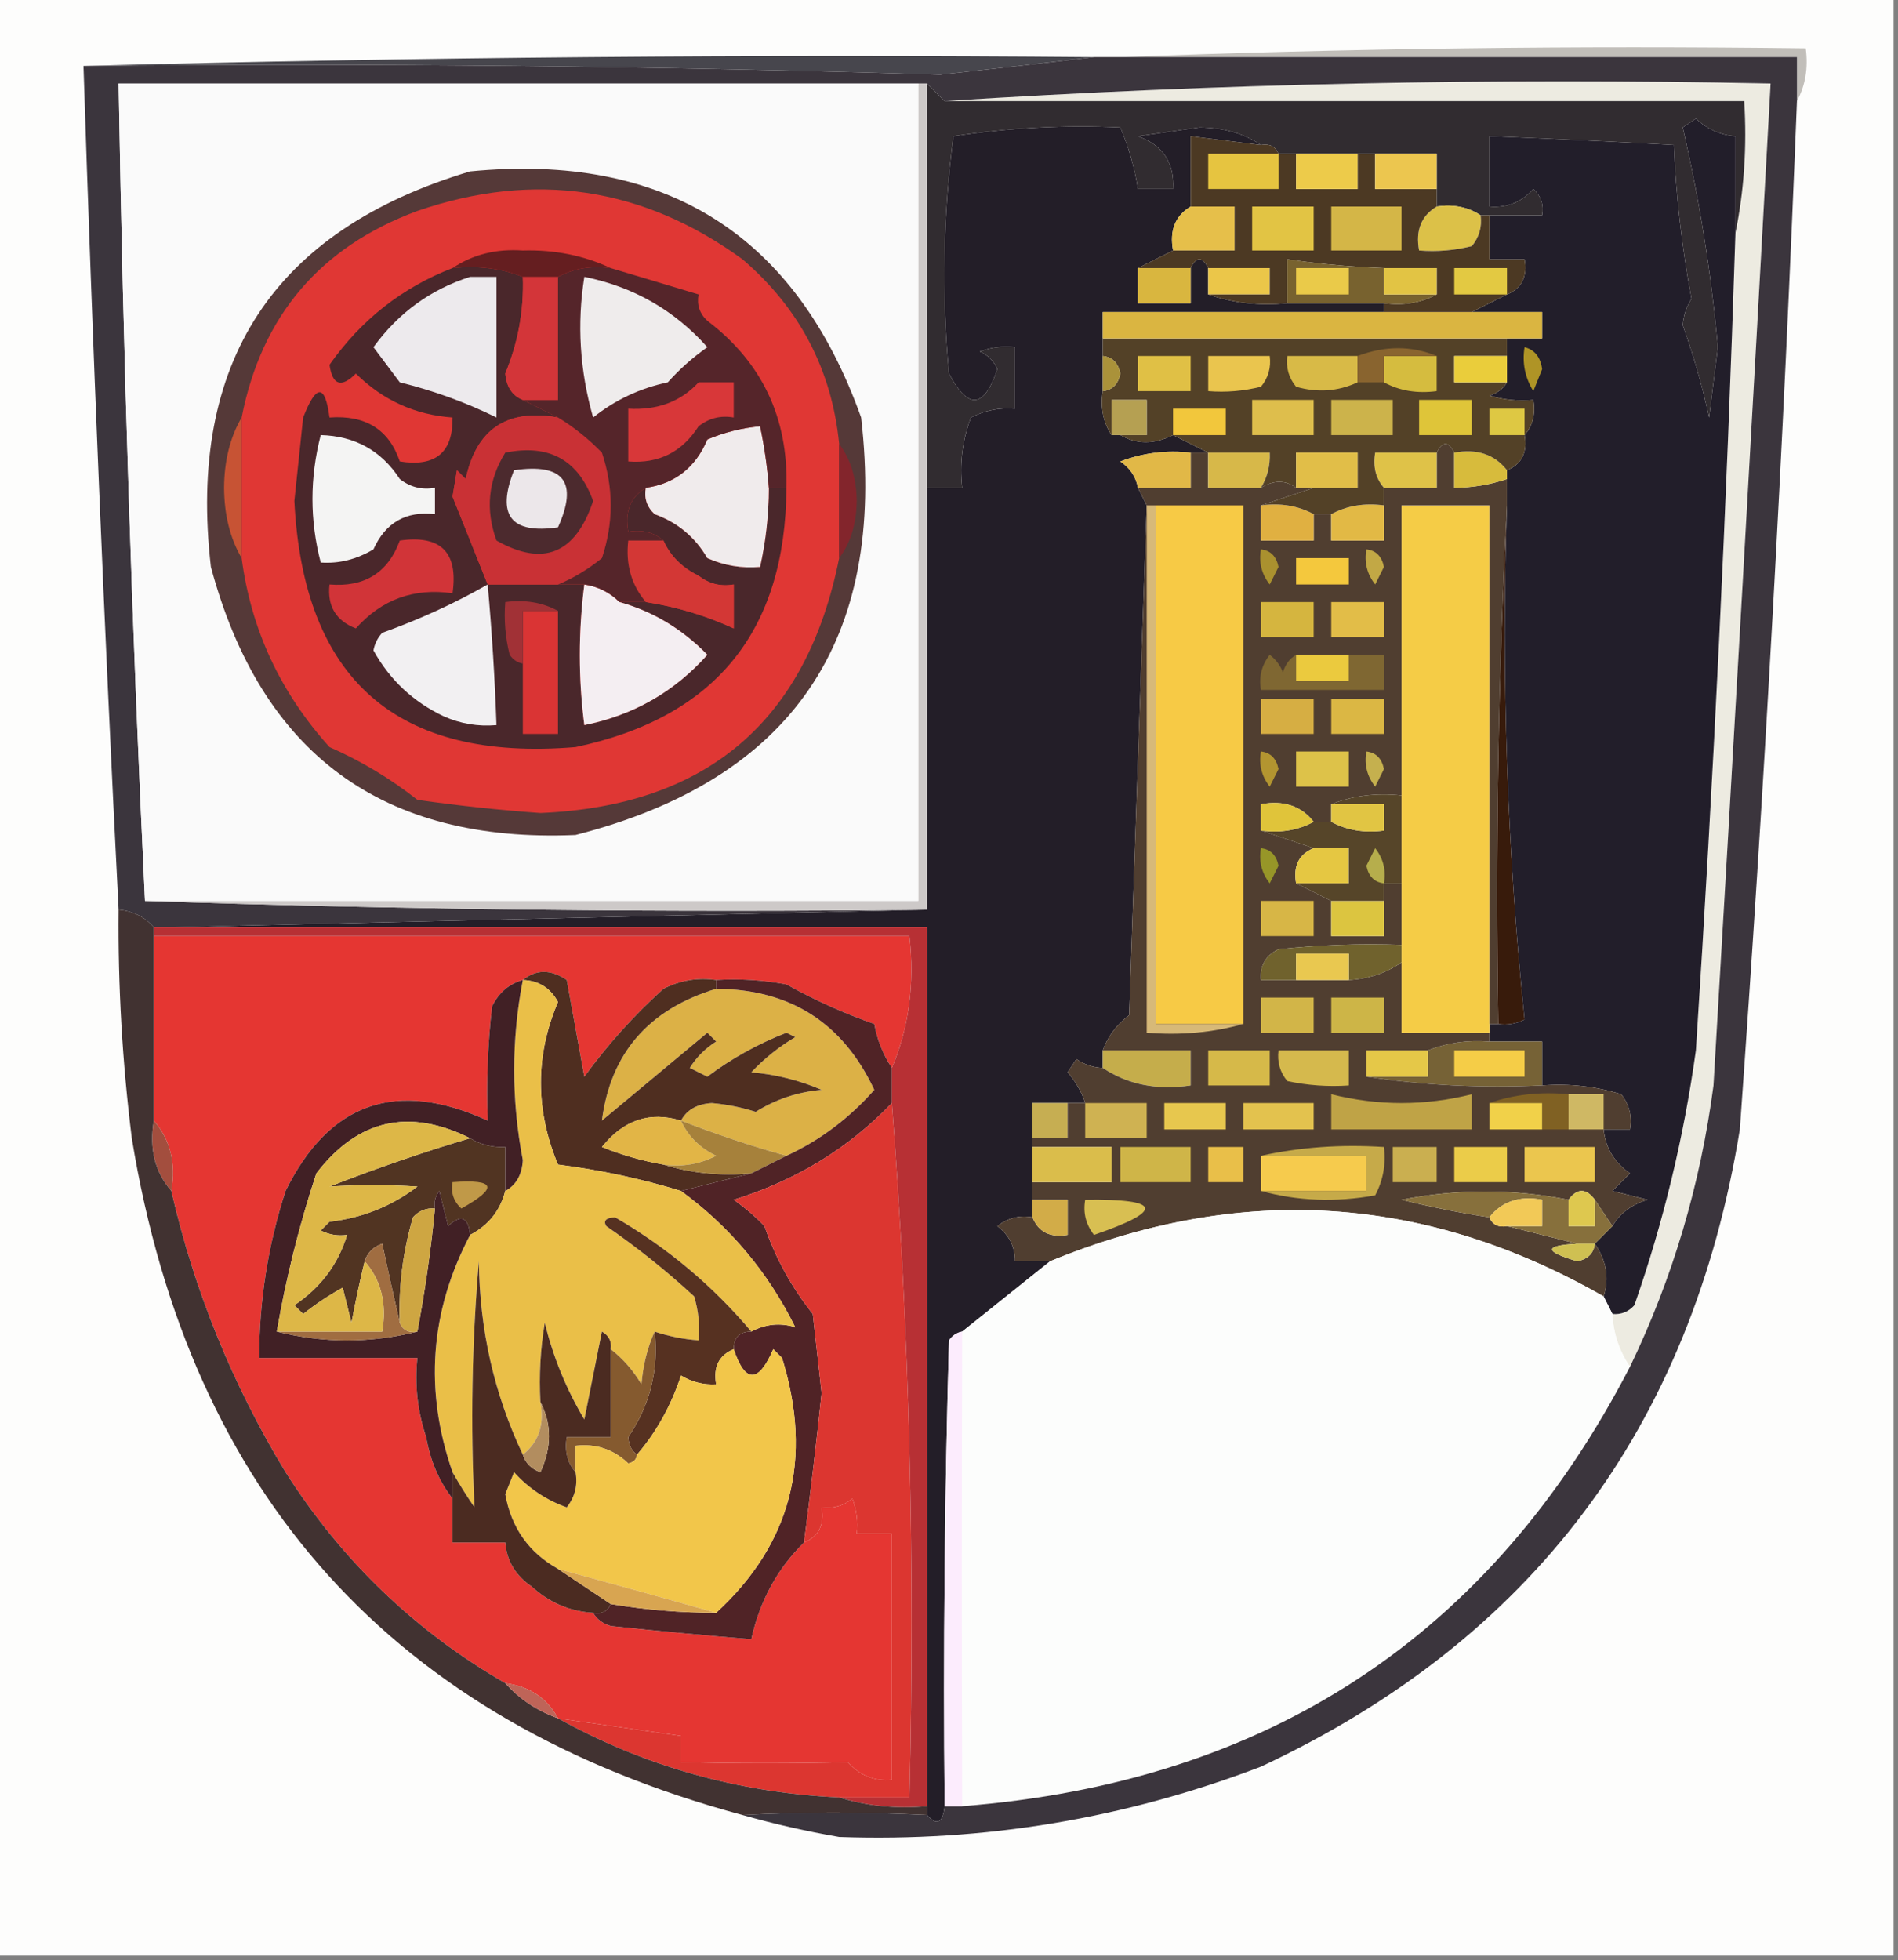 <?xml version="1.0" encoding="UTF-8"?>
<!DOCTYPE svg PUBLIC "-//W3C//DTD SVG 1.1//EN" "http://www.w3.org/Graphics/SVG/1.1/DTD/svg11.dtd">
<svg xmlns="http://www.w3.org/2000/svg" version="1.1" width="216px" height="223px" style="shape-rendering:geometricPrecision; text-rendering:geometricPrecision; image-rendering:optimizeQuality; fill-rule:evenodd; clip-rule:evenodd" xmlns:xlink="http://www.w3.org/1999/xlink">
<rect width="100%" height="100%" fill="#808080" stroke="none"/>
<g><path style="opacity:1" fill="#fdfdfc" d="M -0.5,-0.5 C 71.5,-0.5 143.5,-0.5 215.5,-0.5C 215.5,73.833 215.5,148.167 215.5,222.5C 143.5,222.5 71.5,222.5 -0.5,222.5C -0.5,148.167 -0.5,73.833 -0.5,-0.5 Z"/></g>
<g><path style="opacity:1" fill="#c1beb9" d="M 127.5,6.5 C 153.328,5.502 179.328,5.169 205.5,5.5C 205.795,7.735 205.461,9.735 204.5,11.5C 204.5,9.833 204.5,8.167 204.5,6.5C 178.833,6.5 153.167,6.5 127.5,6.5 Z"/></g>
<g><path style="opacity:1" fill="#47464d" d="M 9.5,7.5 C 47.663,6.501 85.996,6.168 124.5,6.5C 118.766,7.186 112.933,7.852 107,8.5C 74.573,7.504 42.073,7.171 9.5,7.5 Z"/></g>
<g><path style="opacity:1" fill="#edebe1" d="M 185.5,155.5 C 184.27,153.703 183.604,151.703 183.5,149.5C 184.496,149.586 185.329,149.252 186,148.5C 189.293,139.085 191.626,129.419 193,119.5C 195.012,88.522 196.512,57.522 197.5,26.5C 198.487,21.695 198.821,16.695 198.5,11.5C 168.167,11.5 137.833,11.5 107.5,11.5C 138.482,9.507 169.816,8.841 201.5,9.5C 199.417,47.503 197.25,85.503 195,123.5C 193.517,134.773 190.35,145.44 185.5,155.5 Z"/></g>
<g><path style="opacity:1" fill="#231e28" d="M 143.5,16.5 C 140.833,16.167 138.167,15.833 135.5,15.5C 135.5,18.167 135.5,20.833 135.5,23.5C 133.744,24.552 133.077,26.219 133.5,28.5C 132.167,29.167 130.833,29.833 129.5,30.5C 129.5,31.833 129.5,33.167 129.5,34.5C 131.5,34.5 133.5,34.5 135.5,34.5C 135.5,33.167 135.5,31.833 135.5,30.5C 136.167,29.167 136.833,29.167 137.5,30.5C 137.5,31.5 137.5,32.5 137.5,33.5C 140.287,34.477 143.287,34.81 146.5,34.5C 150.167,34.5 153.833,34.5 157.5,34.5C 157.5,34.833 157.5,35.167 157.5,35.5C 146.833,35.5 136.167,35.5 125.5,35.5C 125.5,36.5 125.5,37.5 125.5,38.5C 125.5,39.167 125.5,39.833 125.5,40.5C 125.5,41.833 125.5,43.167 125.5,44.5C 125.216,46.415 125.549,48.081 126.5,49.5C 126.833,49.5 127.167,49.5 127.5,49.5C 129.347,50.573 131.347,50.573 133.5,49.5C 134.833,50.167 136.167,50.833 137.5,51.5C 136.833,51.5 136.167,51.5 135.5,51.5C 132.753,51.187 130.086,51.52 127.5,52.5C 128.612,53.265 129.279,54.265 129.5,55.5C 129.833,56.167 130.167,56.833 130.5,57.5C 129.833,76.671 129.167,96.004 128.5,115.5C 127.066,116.588 126.066,117.922 125.5,119.5C 125.5,120.167 125.5,120.833 125.5,121.5C 124.417,121.461 123.417,121.127 122.5,120.5C 122.167,121 121.833,121.5 121.5,122C 122.429,123.077 123.096,124.244 123.5,125.5C 122.833,125.5 122.167,125.5 121.5,125.5C 120.167,125.5 118.833,125.5 117.5,125.5C 117.5,126.833 117.5,128.167 117.5,129.5C 117.5,129.833 117.5,130.167 117.5,130.5C 117.5,131.833 117.5,133.167 117.5,134.5C 117.5,135.167 117.5,135.833 117.5,136.5C 117.5,137.167 117.5,137.833 117.5,138.5C 116.022,138.238 114.689,138.571 113.5,139.5C 114.853,140.524 115.52,141.857 115.5,143.5C 116.833,143.5 118.167,143.5 119.5,143.5C 116.167,146.167 112.833,148.833 109.5,151.5C 108.883,151.611 108.383,151.944 108,152.5C 107.5,170.164 107.333,187.83 107.5,205.5C 107.289,207.424 106.623,207.757 105.5,206.5C 105.5,206.167 105.5,205.833 105.5,205.5C 105.5,172.167 105.5,138.833 105.5,105.5C 76.833,105.5 48.167,105.5 19.5,105.5C 48.167,104.833 76.833,104.167 105.5,103.5C 105.5,87.5 105.5,71.5 105.5,55.5C 106.833,55.5 108.167,55.5 109.5,55.5C 109.187,52.753 109.52,50.087 110.5,47.5C 112.071,46.691 113.738,46.357 115.5,46.5C 115.5,44.167 115.5,41.833 115.5,39.5C 114.127,39.343 112.793,39.51 111.5,40C 112.428,40.388 113.095,41.055 113.5,42C 112.004,46.488 110.171,46.655 108,42.5C 107.168,33.481 107.335,24.482 108.5,15.5C 114.773,14.54 121.107,14.207 127.5,14.5C 128.449,16.737 129.116,19.071 129.5,21.5C 130.833,21.5 132.167,21.5 133.5,21.5C 133.67,18.509 132.337,16.509 129.5,15.5C 131.833,15.167 134.167,14.833 136.5,14.5C 139.269,14.529 141.603,15.195 143.5,16.5 Z"/></g>
<g><path style="opacity:1" fill="#381b0b" d="M 171.5,57.5 C 170.853,77.234 171.52,96.734 173.5,116C 172.552,116.483 171.552,116.649 170.5,116.5C 170.17,96.66 170.503,76.993 171.5,57.5 Z"/></g>
<g><path style="opacity:1" fill="#221e2a" d="M 197.5,26.5 C 196.512,57.522 195.012,88.522 193,119.5C 191.626,129.419 189.293,139.085 186,148.5C 185.329,149.252 184.496,149.586 183.5,149.5C 183.167,148.833 182.833,148.167 182.5,147.5C 183.161,145.444 182.828,143.444 181.5,141.5C 182.167,140.833 182.833,140.167 183.5,139.5C 184.335,138.057 185.668,137.057 187.5,136.5C 186.167,136.167 184.833,135.833 183.5,135.5C 184.167,134.833 184.833,134.167 185.5,133.5C 183.722,132.274 182.722,130.607 182.5,128.5C 183.5,128.5 184.5,128.5 185.5,128.5C 185.762,127.022 185.429,125.689 184.5,124.5C 181.579,123.593 178.579,123.26 175.5,123.5C 175.5,121.833 175.5,120.167 175.5,118.5C 173.5,118.5 171.5,118.5 169.5,118.5C 169.5,118.167 169.5,117.833 169.5,117.5C 169.5,117.167 169.5,116.833 169.5,116.5C 169.833,116.5 170.167,116.5 170.5,116.5C 171.552,116.649 172.552,116.483 173.5,116C 171.52,96.734 170.853,77.234 171.5,57.5C 171.5,56.5 171.5,55.5 171.5,54.5C 171.5,54.167 171.5,53.833 171.5,53.5C 173.176,52.817 173.843,51.483 173.5,49.5C 174.434,48.432 174.768,47.099 174.5,45.5C 172.801,45.66 171.134,45.493 169.5,45C 170.416,44.722 171.082,44.222 171.5,43.5C 171.5,42.5 171.5,41.5 171.5,40.5C 171.5,39.833 171.5,39.167 171.5,38.5C 172.833,38.5 174.167,38.5 175.5,38.5C 175.5,37.5 175.5,36.5 175.5,35.5C 172.833,35.5 170.167,35.5 167.5,35.5C 168.833,34.833 170.167,34.167 171.5,33.5C 173.176,32.817 173.843,31.483 173.5,29.5C 172.167,29.5 170.833,29.5 169.5,29.5C 169.5,27.833 169.5,26.167 169.5,24.5C 171.5,24.5 173.5,24.5 175.5,24.5C 175.719,23.325 175.386,22.325 174.5,21.5C 173.158,23.005 171.492,23.672 169.5,23.5C 169.5,20.833 169.5,18.167 169.5,15.5C 176.741,15.784 183.741,16.118 190.5,16.5C 190.729,22.279 191.396,28.112 192.5,34C 191.919,34.893 191.585,35.893 191.5,37C 192.732,40.429 193.732,43.929 194.5,47.5C 194.833,44.833 195.167,42.167 195.5,39.5C 194.731,30.986 193.397,22.653 191.5,14.5C 192,14.167 192.5,13.833 193,13.5C 194.3,14.707 195.8,15.374 197.5,15.5C 197.5,19.167 197.5,22.833 197.5,26.5 Z"/></g>
<g><path style="opacity:1" fill="#f5cc46" d="M 169.5,116.5 C 169.5,116.833 169.5,117.167 169.5,117.5C 166.167,117.5 162.833,117.5 159.5,117.5C 159.5,114.833 159.5,112.167 159.5,109.5C 159.5,108.833 159.5,108.167 159.5,107.5C 159.5,105.167 159.5,102.833 159.5,100.5C 159.5,97.167 159.5,93.833 159.5,90.5C 159.5,79.5 159.5,68.5 159.5,57.5C 162.833,57.5 166.167,57.5 169.5,57.5C 169.5,77.167 169.5,96.833 169.5,116.5 Z"/></g>
<g><path style="opacity:1" fill="#e53632" d="M 17.5,106.5 C 46.167,106.5 74.833,106.5 103.5,106.5C 104.108,111.944 103.442,116.944 101.5,121.5C 100.498,119.989 99.831,118.322 99.5,116.5C 96.116,115.326 92.782,113.826 89.5,112C 86.854,111.503 84.187,111.336 81.5,111.5C 79.396,111.201 77.396,111.534 75.5,112.5C 72.17,115.499 69.17,118.832 66.5,122.5C 65.833,118.833 65.167,115.167 64.5,111.5C 62.684,110.265 61.017,110.265 59.5,111.5C 57.926,111.937 56.759,112.937 56,114.5C 55.501,118.821 55.334,123.154 55.5,127.5C 45.135,122.752 37.468,125.418 32.5,135.5C 30.496,141.687 29.496,148.02 29.5,154.5C 35.5,154.5 41.5,154.5 47.5,154.5C 47.183,157.572 47.516,160.572 48.5,163.5C 48.974,166.217 49.974,168.55 51.5,170.5C 51.5,172.167 51.5,173.833 51.5,175.5C 53.5,175.5 55.5,175.5 57.5,175.5C 57.679,177.606 58.679,179.272 60.5,180.5C 62.498,182.334 64.832,183.334 67.5,183.5C 67.918,184.222 68.584,184.722 69.5,185C 74.834,185.567 80.167,186.067 85.5,186.5C 86.478,182.116 88.478,178.45 91.5,175.5C 93.177,174.817 93.843,173.483 93.5,171.5C 94.822,171.67 95.989,171.337 97,170.5C 97.49,171.793 97.657,173.127 97.5,174.5C 98.833,174.5 100.167,174.5 101.5,174.5C 101.5,183.833 101.5,193.167 101.5,202.5C 99.508,202.672 97.841,202.005 96.5,200.5C 90.288,200.64 83.954,200.64 77.5,200.5C 77.5,199.5 77.5,198.5 77.5,197.5C 72.833,196.833 68.167,196.167 63.5,195.5C 62.267,193.204 60.267,191.87 57.5,191.5C 47.249,185.584 38.916,177.584 32.5,167.5C 26.429,157.488 22.095,146.821 19.5,135.5C 20.036,132.302 19.369,129.635 17.5,127.5C 17.5,120.5 17.5,113.5 17.5,106.5 Z"/></g>
<g><path style="opacity:1" fill="#dcb146" d="M 81.5,112.5 C 89.931,112.548 95.931,116.381 99.5,124C 96.625,127.254 93.291,129.754 89.5,131.5C 85.488,130.385 81.488,129.052 77.5,127.5C 78.152,126.275 79.319,125.608 81,125.5C 82.707,125.648 84.374,125.982 86,126.5C 88.292,125.069 90.792,124.236 93.5,124C 90.956,122.908 88.289,122.241 85.5,122C 86.984,120.426 88.651,119.093 90.5,118C 90.167,117.833 89.833,117.667 89.5,117.5C 86.242,118.771 83.242,120.438 80.5,122.5C 79.833,122.167 79.167,121.833 78.5,121.5C 79.263,120.281 80.263,119.281 81.5,118.5C 81.167,118.167 80.833,117.833 80.5,117.5C 76.5,120.833 72.5,124.167 68.5,127.5C 69.482,119.835 73.816,114.835 81.5,112.5 Z"/></g>
<g><path style="opacity:1" fill="#766236" d="M 169.5,118.5 C 171.5,118.5 173.5,118.5 175.5,118.5C 175.5,120.167 175.5,121.833 175.5,123.5C 168.646,123.824 161.979,123.491 155.5,122.5C 157.833,122.5 160.167,122.5 162.5,122.5C 162.5,121.5 162.5,120.5 162.5,119.5C 164.717,118.631 167.05,118.298 169.5,118.5 Z"/></g>
<g><path style="opacity:1" fill="#e5c848" d="M 162.5,119.5 C 162.5,120.5 162.5,121.5 162.5,122.5C 160.167,122.5 157.833,122.5 155.5,122.5C 155.5,121.5 155.5,120.5 155.5,119.5C 157.833,119.5 160.167,119.5 162.5,119.5 Z"/></g>
<g><path style="opacity:1" fill="#f5cd47" d="M 165.5,119.5 C 168.167,119.5 170.833,119.5 173.5,119.5C 173.5,120.5 173.5,121.5 173.5,122.5C 170.833,122.5 168.167,122.5 165.5,122.5C 165.5,121.5 165.5,120.5 165.5,119.5 Z"/></g>
<g><path style="opacity:1" fill="#4f2e20" d="M 59.5,111.5 C 61.017,110.265 62.684,110.265 64.5,111.5C 65.167,115.167 65.833,118.833 66.5,122.5C 69.17,118.832 72.17,115.499 75.5,112.5C 77.396,111.534 79.396,111.201 81.5,111.5C 81.5,111.833 81.5,112.167 81.5,112.5C 73.816,114.835 69.482,119.835 68.5,127.5C 72.5,124.167 76.5,120.833 80.5,117.5C 80.833,117.833 81.167,118.167 81.5,118.5C 80.263,119.281 79.263,120.281 78.5,121.5C 79.167,121.833 79.833,122.167 80.5,122.5C 83.242,120.438 86.242,118.771 89.5,117.5C 89.833,117.667 90.167,117.833 90.5,118C 88.651,119.093 86.984,120.426 85.5,122C 88.289,122.241 90.956,122.908 93.5,124C 90.792,124.236 88.292,125.069 86,126.5C 84.374,125.982 82.707,125.648 81,125.5C 79.319,125.608 78.152,126.275 77.5,127.5C 73.962,126.416 70.962,127.416 68.5,130.5C 70.776,131.421 73.11,132.087 75.5,132.5C 78.625,133.479 81.958,133.813 85.5,133.5C 82.833,134.167 80.167,134.833 77.5,135.5C 72.963,134.108 68.296,133.108 63.5,132.5C 60.904,126.257 60.904,120.09 63.5,114C 62.644,112.405 61.311,111.572 59.5,111.5 Z"/></g>
<g><path style="opacity:1" fill="#c5ad4b" d="M 125.5,119.5 C 128.833,119.5 132.167,119.5 135.5,119.5C 135.5,120.833 135.5,122.167 135.5,123.5C 131.671,124.069 128.337,123.402 125.5,121.5C 125.5,120.833 125.5,120.167 125.5,119.5 Z"/></g>
<g><path style="opacity:1" fill="#c6ae52" d="M 121.5,125.5 C 121.5,126.833 121.5,128.167 121.5,129.5C 120.167,129.5 118.833,129.5 117.5,129.5C 117.5,128.167 117.5,126.833 117.5,125.5C 118.833,125.5 120.167,125.5 121.5,125.5 Z"/></g>
<g><path style="opacity:1" fill="#e2b546" d="M 77.5,127.5 C 78.292,129.257 79.625,130.591 81.5,131.5C 79.604,132.466 77.604,132.799 75.5,132.5C 73.11,132.087 70.776,131.421 68.5,130.5C 70.962,127.416 73.962,126.416 77.5,127.5 Z"/></g>
<g><path style="opacity:1" fill="#503e30" d="M 165.5,51.5 C 165.5,52.833 165.5,54.167 165.5,55.5C 167.565,55.483 169.565,55.15 171.5,54.5C 171.5,55.5 171.5,56.5 171.5,57.5C 170.503,76.993 170.17,96.66 170.5,116.5C 170.167,116.5 169.833,116.5 169.5,116.5C 169.5,96.833 169.5,77.167 169.5,57.5C 166.167,57.5 162.833,57.5 159.5,57.5C 159.5,68.5 159.5,79.5 159.5,90.5C 156.615,90.194 153.948,90.527 151.5,91.5C 151.5,92.167 151.5,92.833 151.5,93.5C 150.833,93.5 150.167,93.5 149.5,93.5C 148.082,91.692 146.082,91.025 143.5,91.5C 143.5,92.5 143.5,93.5 143.5,94.5C 145.5,95.167 147.5,95.833 149.5,96.5C 147.824,97.183 147.157,98.517 147.5,100.5C 148.833,101.167 150.167,101.833 151.5,102.5C 151.5,103.833 151.5,105.167 151.5,106.5C 153.5,106.5 155.5,106.5 157.5,106.5C 157.5,105.167 157.5,103.833 157.5,102.5C 157.5,101.833 157.5,101.167 157.5,100.5C 158.167,100.5 158.833,100.5 159.5,100.5C 159.5,102.833 159.5,105.167 159.5,107.5C 154.821,107.334 150.155,107.501 145.5,108C 144.027,108.71 143.36,109.876 143.5,111.5C 144.833,111.5 146.167,111.5 147.5,111.5C 149.5,111.5 151.5,111.5 153.5,111.5C 155.718,111.386 157.718,110.72 159.5,109.5C 159.5,112.167 159.5,114.833 159.5,117.5C 162.833,117.5 166.167,117.5 169.5,117.5C 169.5,117.833 169.5,118.167 169.5,118.5C 167.05,118.298 164.717,118.631 162.5,119.5C 160.167,119.5 157.833,119.5 155.5,119.5C 155.5,120.5 155.5,121.5 155.5,122.5C 161.979,123.491 168.646,123.824 175.5,123.5C 178.579,123.26 181.579,123.593 184.5,124.5C 185.429,125.689 185.762,127.022 185.5,128.5C 184.5,128.5 183.5,128.5 182.5,128.5C 182.722,130.607 183.722,132.274 185.5,133.5C 184.833,134.167 184.167,134.833 183.5,135.5C 184.833,135.833 186.167,136.167 187.5,136.5C 185.668,137.057 184.335,138.057 183.5,139.5C 182.833,138.5 182.167,137.5 181.5,136.5C 180.5,135.167 179.5,135.167 178.5,136.5C 172.19,135.248 165.857,135.248 159.5,136.5C 162.821,137.33 166.154,137.997 169.5,138.5C 169.842,139.338 170.508,139.672 171.5,139.5C 174.167,140.167 176.833,140.833 179.5,141.5C 175.685,141.712 175.685,142.378 179.5,143.5C 180.713,143.253 181.38,142.586 181.5,141.5C 182.828,143.444 183.161,145.444 182.5,147.5C 162.229,135.904 141.229,134.571 119.5,143.5C 118.167,143.5 116.833,143.5 115.5,143.5C 115.52,141.857 114.853,140.524 113.5,139.5C 114.689,138.571 116.022,138.238 117.5,138.5C 118.183,140.176 119.517,140.843 121.5,140.5C 121.5,139.167 121.5,137.833 121.5,136.5C 120.167,136.5 118.833,136.5 117.5,136.5C 117.5,135.833 117.5,135.167 117.5,134.5C 120.5,134.5 123.5,134.5 126.5,134.5C 126.5,133.167 126.5,131.833 126.5,130.5C 123.5,130.5 120.5,130.5 117.5,130.5C 117.5,130.167 117.5,129.833 117.5,129.5C 118.833,129.5 120.167,129.5 121.5,129.5C 121.5,128.167 121.5,126.833 121.5,125.5C 122.167,125.5 122.833,125.5 123.5,125.5C 123.096,124.244 122.429,123.077 121.5,122C 121.833,121.5 122.167,121 122.5,120.5C 123.417,121.127 124.417,121.461 125.5,121.5C 128.337,123.402 131.671,124.069 135.5,123.5C 135.5,122.167 135.5,120.833 135.5,119.5C 132.167,119.5 128.833,119.5 125.5,119.5C 126.066,117.922 127.066,116.588 128.5,115.5C 129.167,96.004 129.833,76.671 130.5,57.5C 130.167,56.833 129.833,56.167 129.5,55.5C 131.5,55.5 133.5,55.5 135.5,55.5C 135.5,54.167 135.5,52.833 135.5,51.5C 136.167,51.5 136.833,51.5 137.5,51.5C 137.5,52.833 137.5,54.167 137.5,55.5C 139.5,55.5 141.5,55.5 143.5,55.5C 144.964,54.595 146.298,54.595 147.5,55.5C 148.167,55.5 148.833,55.5 149.5,55.5C 147.5,56.167 145.5,56.833 143.5,57.5C 143.5,58.833 143.5,60.167 143.5,61.5C 145.5,61.5 147.5,61.5 149.5,61.5C 149.5,60.5 149.5,59.5 149.5,58.5C 150.167,58.5 150.833,58.5 151.5,58.5C 151.5,59.5 151.5,60.5 151.5,61.5C 153.5,61.5 155.5,61.5 157.5,61.5C 157.5,60.167 157.5,58.833 157.5,57.5C 157.5,56.833 157.5,56.167 157.5,55.5C 159.5,55.5 161.5,55.5 163.5,55.5C 163.5,54.167 163.5,52.833 163.5,51.5C 164.167,50.167 164.833,50.167 165.5,51.5 Z"/></g>
<g><path style="opacity:1" fill="#806123" d="M 169.5,125.5 C 172.287,124.523 175.287,124.19 178.5,124.5C 178.5,125.833 178.5,127.167 178.5,128.5C 177.5,128.5 176.5,128.5 175.5,128.5C 175.5,127.5 175.5,126.5 175.5,125.5C 173.5,125.5 171.5,125.5 169.5,125.5 Z"/></g>
<g><path style="opacity:1" fill="#e3c24e" d="M 141.5,125.5 C 144.167,125.5 146.833,125.5 149.5,125.5C 149.5,126.5 149.5,127.5 149.5,128.5C 146.833,128.5 144.167,128.5 141.5,128.5C 141.5,127.5 141.5,126.5 141.5,125.5 Z"/></g>
<g><path style="opacity:1" fill="#e7c74e" d="M 132.5,125.5 C 134.833,125.5 137.167,125.5 139.5,125.5C 139.5,126.5 139.5,127.5 139.5,128.5C 137.167,128.5 134.833,128.5 132.5,128.5C 132.5,127.5 132.5,126.5 132.5,125.5 Z"/></g>
<g><path style="opacity:1" fill="#cfb864" d="M 178.5,124.5 C 179.833,124.5 181.167,124.5 182.5,124.5C 182.5,125.833 182.5,127.167 182.5,128.5C 181.167,128.5 179.833,128.5 178.5,128.5C 178.5,127.167 178.5,125.833 178.5,124.5 Z"/></g>
<g><path style="opacity:1" fill="#f1d149" d="M 169.5,125.5 C 171.5,125.5 173.5,125.5 175.5,125.5C 175.5,126.5 175.5,127.5 175.5,128.5C 173.5,128.5 171.5,128.5 169.5,128.5C 169.5,127.5 169.5,126.5 169.5,125.5 Z"/></g>
<g><path style="opacity:1" fill="#cfb252" d="M 123.5,125.5 C 125.833,125.5 128.167,125.5 130.5,125.5C 130.5,126.833 130.5,128.167 130.5,129.5C 128.167,129.5 125.833,129.5 123.5,129.5C 123.5,128.167 123.5,126.833 123.5,125.5 Z"/></g>
<g><path style="opacity:1" fill="#bfa346" d="M 151.5,124.5 C 156.833,125.833 162.167,125.833 167.5,124.5C 167.5,125.833 167.5,127.167 167.5,128.5C 162.167,128.5 156.833,128.5 151.5,128.5C 151.5,127.167 151.5,125.833 151.5,124.5 Z"/></g>
<g><path style="opacity:1" fill="#d6b949" d="M 137.5,119.5 C 139.833,119.5 142.167,119.5 144.5,119.5C 144.5,120.833 144.5,122.167 144.5,123.5C 142.167,123.5 139.833,123.5 137.5,123.5C 137.5,122.167 137.5,120.833 137.5,119.5 Z"/></g>
<g><path style="opacity:1" fill="#d5b94d" d="M 145.5,119.5 C 148.167,119.5 150.833,119.5 153.5,119.5C 153.5,120.833 153.5,122.167 153.5,123.5C 151.143,123.663 148.81,123.497 146.5,123C 145.663,121.989 145.33,120.822 145.5,119.5 Z"/></g>
<g><path style="opacity:1" fill="#cdb547" d="M 151.5,113.5 C 153.5,113.5 155.5,113.5 157.5,113.5C 157.5,114.833 157.5,116.167 157.5,117.5C 155.5,117.5 153.5,117.5 151.5,117.5C 151.5,116.167 151.5,114.833 151.5,113.5 Z"/></g>
<g><path style="opacity:1" fill="#d2b548" d="M 143.5,113.5 C 145.5,113.5 147.5,113.5 149.5,113.5C 149.5,114.833 149.5,116.167 149.5,117.5C 147.5,117.5 145.5,117.5 143.5,117.5C 143.5,116.167 143.5,114.833 143.5,113.5 Z"/></g>
<g><path style="opacity:1" fill="#70622d" d="M 159.5,107.5 C 159.5,108.167 159.5,108.833 159.5,109.5C 157.718,110.72 155.718,111.386 153.5,111.5C 153.5,110.5 153.5,109.5 153.5,108.5C 151.5,108.5 149.5,108.5 147.5,108.5C 147.5,109.5 147.5,110.5 147.5,111.5C 146.167,111.5 144.833,111.5 143.5,111.5C 143.36,109.876 144.027,108.71 145.5,108C 150.155,107.501 154.821,107.334 159.5,107.5 Z"/></g>
<g><path style="opacity:1" fill="#e9c850" d="M 153.5,111.5 C 151.5,111.5 149.5,111.5 147.5,111.5C 147.5,110.5 147.5,109.5 147.5,108.5C 149.5,108.5 151.5,108.5 153.5,108.5C 153.5,109.5 153.5,110.5 153.5,111.5 Z"/></g>
<g><path style="opacity:1" fill="#dcc540" d="M 151.5,102.5 C 153.5,102.5 155.5,102.5 157.5,102.5C 157.5,103.833 157.5,105.167 157.5,106.5C 155.5,106.5 153.5,106.5 151.5,106.5C 151.5,105.167 151.5,103.833 151.5,102.5 Z"/></g>
<g><path style="opacity:1" fill="#d7b646" d="M 143.5,102.5 C 145.5,102.5 147.5,102.5 149.5,102.5C 149.5,103.833 149.5,105.167 149.5,106.5C 147.5,106.5 145.5,106.5 143.5,106.5C 143.5,105.167 143.5,103.833 143.5,102.5 Z"/></g>
<g><path style="opacity:1" fill="#f7ca45" d="M 131.5,57.5 C 134.833,57.5 138.167,57.5 141.5,57.5C 141.5,77.167 141.5,96.833 141.5,116.5C 138.167,116.5 134.833,116.5 131.5,116.5C 131.5,96.833 131.5,77.167 131.5,57.5 Z"/></g>
<g><path style="opacity:1" fill="#d7b978" d="M 130.5,57.5 C 130.833,57.5 131.167,57.5 131.5,57.5C 131.5,77.167 131.5,96.833 131.5,116.5C 134.833,116.5 138.167,116.5 141.5,116.5C 138.038,117.482 134.371,117.815 130.5,117.5C 130.5,97.5 130.5,77.5 130.5,57.5 Z"/></g>
<g><path style="opacity:1" fill="#c6aa49" d="M 143.5,131.5 C 147.97,130.514 152.637,130.181 157.5,130.5C 157.739,132.467 157.406,134.301 156.5,136C 151.98,136.814 147.646,136.647 143.5,135.5C 147.5,135.5 151.5,135.5 155.5,135.5C 155.5,134.167 155.5,132.833 155.5,131.5C 151.5,131.5 147.5,131.5 143.5,131.5 Z"/></g>
<g><path style="opacity:1" fill="#a6813b" d="M 77.5,127.5 C 81.488,129.052 85.488,130.385 89.5,131.5C 88.167,132.167 86.833,132.833 85.5,133.5C 81.958,133.813 78.625,133.479 75.5,132.5C 77.604,132.799 79.604,132.466 81.5,131.5C 79.625,130.591 78.292,129.257 77.5,127.5 Z"/></g>
<g><path style="opacity:1" fill="#cfb548" d="M 127.5,130.5 C 130.167,130.5 132.833,130.5 135.5,130.5C 135.5,131.833 135.5,133.167 135.5,134.5C 132.833,134.5 130.167,134.5 127.5,134.5C 127.5,133.167 127.5,131.833 127.5,130.5 Z"/></g>
<g><path style="opacity:1" fill="#e9bf49" d="M 137.5,130.5 C 138.833,130.5 140.167,130.5 141.5,130.5C 141.5,131.833 141.5,133.167 141.5,134.5C 140.167,134.5 138.833,134.5 137.5,134.5C 137.5,133.167 137.5,131.833 137.5,130.5 Z"/></g>
<g><path style="opacity:1" fill="#dabd4b" d="M 117.5,130.5 C 120.5,130.5 123.5,130.5 126.5,130.5C 126.5,131.833 126.5,133.167 126.5,134.5C 123.5,134.5 120.5,134.5 117.5,134.5C 117.5,133.167 117.5,131.833 117.5,130.5 Z"/></g>
<g><path style="opacity:1" fill="#caaf50" d="M 158.5,130.5 C 160.167,130.5 161.833,130.5 163.5,130.5C 163.5,131.833 163.5,133.167 163.5,134.5C 161.833,134.5 160.167,134.5 158.5,134.5C 158.5,133.167 158.5,131.833 158.5,130.5 Z"/></g>
<g><path style="opacity:1" fill="#ebcc49" d="M 165.5,130.5 C 167.5,130.5 169.5,130.5 171.5,130.5C 171.5,131.833 171.5,133.167 171.5,134.5C 169.5,134.5 167.5,134.5 165.5,134.5C 165.5,133.167 165.5,131.833 165.5,130.5 Z"/></g>
<g><path style="opacity:1" fill="#ebc64e" d="M 173.5,130.5 C 176.167,130.5 178.833,130.5 181.5,130.5C 181.5,131.833 181.5,133.167 181.5,134.5C 178.833,134.5 176.167,134.5 173.5,134.5C 173.5,133.167 173.5,131.833 173.5,130.5 Z"/></g>
<g><path style="opacity:1" fill="#a34e3e" d="M 17.5,127.5 C 19.369,129.635 20.036,132.302 19.5,135.5C 17.631,133.365 16.964,130.698 17.5,127.5 Z"/></g>
<g><path style="opacity:1" fill="#f6cb4d" d="M 143.5,131.5 C 147.5,131.5 151.5,131.5 155.5,131.5C 155.5,132.833 155.5,134.167 155.5,135.5C 151.5,135.5 147.5,135.5 143.5,135.5C 143.5,134.167 143.5,132.833 143.5,131.5 Z"/></g>
<g><path style="opacity:1" fill="#513422" d="M 53.5,129.5 C 54.708,130.234 56.041,130.567 57.5,130.5C 57.5,132.167 57.5,133.833 57.5,135.5C 56.92,137.749 55.587,139.415 53.5,140.5C 53.294,138.451 52.461,138.117 51,139.5C 50.667,138.167 50.333,136.833 50,135.5C 49.536,136.094 49.369,136.761 49.5,137.5C 48.504,137.414 47.671,137.748 47,138.5C 45.844,142.418 45.344,146.418 45.5,150.5C 44.834,147.642 44.167,144.642 43.5,141.5C 42.478,141.855 41.811,142.522 41.5,143.5C 40.94,145.801 40.44,148.134 40,150.5C 39.667,149.167 39.333,147.833 39,146.5C 37.414,147.376 35.914,148.376 34.5,149.5C 34.167,149.167 33.833,148.833 33.5,148.5C 36.487,146.504 38.487,143.838 39.5,140.5C 38.448,140.649 37.448,140.483 36.5,140C 36.833,139.667 37.167,139.333 37.5,139C 41.226,138.572 44.559,137.239 47.5,135C 44.144,134.785 40.811,134.785 37.5,135C 42.98,132.864 48.313,131.031 53.5,129.5 Z"/></g>
<g><path style="opacity:1" fill="#c09948" d="M 51.5,134.5 C 56.421,134.135 56.755,135.135 52.5,137.5C 51.614,136.675 51.281,135.675 51.5,134.5 Z"/></g>
<g><path style="opacity:1" fill="#87703c" d="M 178.5,136.5 C 178.5,137.5 178.5,138.5 178.5,139.5C 179.5,139.5 180.5,139.5 181.5,139.5C 181.5,138.5 181.5,137.5 181.5,136.5C 182.167,137.5 182.833,138.5 183.5,139.5C 182.833,140.167 182.167,140.833 181.5,141.5C 180.833,141.5 180.167,141.5 179.5,141.5C 176.833,140.833 174.167,140.167 171.5,139.5C 172.833,139.5 174.167,139.5 175.5,139.5C 175.5,138.5 175.5,137.5 175.5,136.5C 172.918,136.025 170.918,136.692 169.5,138.5C 166.154,137.997 162.821,137.33 159.5,136.5C 165.857,135.248 172.19,135.248 178.5,136.5 Z"/></g>
<g><path style="opacity:1" fill="#d2ac48" d="M 117.5,136.5 C 118.833,136.5 120.167,136.5 121.5,136.5C 121.5,137.833 121.5,139.167 121.5,140.5C 119.517,140.843 118.183,140.176 117.5,138.5C 117.5,137.833 117.5,137.167 117.5,136.5 Z"/></g>
<g><path style="opacity:1" fill="#f2c957" d="M 171.5,139.5 C 170.508,139.672 169.842,139.338 169.5,138.5C 170.918,136.692 172.918,136.025 175.5,136.5C 175.5,137.5 175.5,138.5 175.5,139.5C 174.167,139.5 172.833,139.5 171.5,139.5 Z"/></g>
<g><path style="opacity:1" fill="#d8bf52" d="M 123.5,136.5 C 132.236,136.395 132.569,137.729 124.5,140.5C 123.571,139.311 123.238,137.978 123.5,136.5 Z"/></g>
<g><path style="opacity:1" fill="#dec84f" d="M 181.5,136.5 C 181.5,137.5 181.5,138.5 181.5,139.5C 180.5,139.5 179.5,139.5 178.5,139.5C 178.5,138.5 178.5,137.5 178.5,136.5C 179.5,135.167 180.5,135.167 181.5,136.5 Z"/></g>
<g><path style="opacity:1" fill="#fcfdfc" d="M 182.5,147.5 C 182.833,148.167 183.167,148.833 183.5,149.5C 183.604,151.703 184.27,153.703 185.5,155.5C 169.661,186.117 144.328,202.783 109.5,205.5C 109.442,187.381 109.442,169.381 109.5,151.5C 112.833,148.833 116.167,146.167 119.5,143.5C 141.229,134.571 162.229,135.904 182.5,147.5 Z"/></g>
<g><path style="opacity:1" fill="#502326" d="M 81.5,112.5 C 81.5,112.167 81.5,111.833 81.5,111.5C 84.187,111.336 86.854,111.503 89.5,112C 92.782,113.826 96.116,115.326 99.5,116.5C 99.831,118.322 100.498,119.989 101.5,121.5C 101.5,122.833 101.5,124.167 101.5,125.5C 96.593,130.636 90.593,134.302 83.5,136.5C 84.76,137.382 85.926,138.382 87,139.5C 88.253,143.132 90.086,146.465 92.5,149.5C 92.833,152.5 93.167,155.5 93.5,158.5C 92.904,164.195 92.238,169.862 91.5,175.5C 88.478,178.45 86.478,182.116 85.5,186.5C 80.167,186.067 74.834,185.567 69.5,185C 68.584,184.722 67.918,184.222 67.5,183.5C 68.492,183.672 69.158,183.338 69.5,182.5C 73.466,183.162 77.466,183.495 81.5,183.5C 90.054,175.627 92.554,165.96 89,154.5C 88.667,154.167 88.333,153.833 88,153.5C 86.308,157.403 84.808,157.403 83.5,153.5C 83.5,152.167 84.167,151.5 85.5,151.5C 87.106,150.641 88.772,150.474 90.5,151C 87.401,144.739 83.067,139.573 77.5,135.5C 80.167,134.833 82.833,134.167 85.5,133.5C 86.833,132.833 88.167,132.167 89.5,131.5C 93.291,129.754 96.625,127.254 99.5,124C 95.931,116.381 89.931,112.548 81.5,112.5 Z"/></g>
<g><path style="opacity:1" fill="#cfc052" d="M 179.5,141.5 C 180.167,141.5 180.833,141.5 181.5,141.5C 181.38,142.586 180.713,143.253 179.5,143.5C 175.685,142.378 175.685,141.712 179.5,141.5 Z"/></g>
<g><path style="opacity:1" fill="#eabf48" d="M 59.5,111.5 C 61.311,111.572 62.644,112.405 63.5,114C 60.904,120.09 60.904,126.257 63.5,132.5C 68.296,133.108 72.963,134.108 77.5,135.5C 83.067,139.573 87.401,144.739 90.5,151C 88.772,150.474 87.106,150.641 85.5,151.5C 81.123,146.295 75.956,141.962 70,138.5C 68.967,138.548 68.634,138.881 69,139.5C 72.516,141.926 75.849,144.593 79,147.5C 79.493,149.134 79.66,150.801 79.5,152.5C 77.784,152.371 76.117,152.038 74.5,151.5C 73.691,153.292 73.191,155.292 73,157.5C 72.051,155.907 70.885,154.574 69.5,153.5C 69.631,152.624 69.297,151.957 68.5,151.5C 67.833,154.833 67.167,158.167 66.5,161.5C 64.444,158.056 62.944,154.389 62,150.5C 61.502,153.482 61.335,156.482 61.5,159.5C 61.975,162.082 61.308,164.082 59.5,165.5C 56.235,158.606 54.568,151.273 54.5,143.5C 53.703,152.825 53.537,162.159 54,171.5C 53.066,170.142 52.232,168.808 51.5,167.5C 48.264,158.194 48.931,149.194 53.5,140.5C 55.587,139.415 56.92,137.749 57.5,135.5C 58.725,134.848 59.392,133.681 59.5,132C 58.188,125.151 58.188,118.318 59.5,111.5 Z"/></g>
<g><path style="opacity:1" fill="#dc3630" d="M 101.5,125.5 C 103.491,151.479 104.158,177.812 103.5,204.5C 100.833,204.5 98.167,204.5 95.5,204.5C 84.025,203.968 73.359,200.968 63.5,195.5C 68.167,196.167 72.833,196.833 77.5,197.5C 77.5,198.5 77.5,199.5 77.5,200.5C 83.954,200.64 90.288,200.64 96.5,200.5C 97.841,202.005 99.508,202.672 101.5,202.5C 101.5,193.167 101.5,183.833 101.5,174.5C 100.167,174.5 98.833,174.5 97.5,174.5C 97.657,173.127 97.49,171.793 97,170.5C 95.989,171.337 94.822,171.67 93.5,171.5C 93.843,173.483 93.177,174.817 91.5,175.5C 92.238,169.862 92.904,164.195 93.5,158.5C 93.167,155.5 92.833,152.5 92.5,149.5C 90.086,146.465 88.253,143.132 87,139.5C 85.926,138.382 84.76,137.382 83.5,136.5C 90.593,134.302 96.593,130.636 101.5,125.5 Z"/></g>
<g><path style="opacity:1" fill="#3b353d" d="M 124.5,6.5 C 125.5,6.5 126.5,6.5 127.5,6.5C 153.167,6.5 178.833,6.5 204.5,6.5C 204.5,8.167 204.5,9.833 204.5,11.5C 202.971,50.536 200.804,89.536 198,128.5C 192.496,162.403 174.329,186.57 143.5,201C 128.025,206.912 112.025,209.579 95.5,209C 91.75,208.351 88.083,207.518 84.5,206.5C 91.31,206.139 98.31,206.139 105.5,206.5C 106.623,207.757 107.289,207.424 107.5,205.5C 108.167,205.5 108.833,205.5 109.5,205.5C 144.328,202.783 169.661,186.117 185.5,155.5C 190.35,145.44 193.517,134.773 195,123.5C 197.25,85.503 199.417,47.503 201.5,9.5C 169.816,8.841 138.482,9.507 107.5,11.5C 106.833,10.833 106.167,10.167 105.5,9.5C 105.167,9.5 104.833,9.5 104.5,9.5C 74.167,9.5 43.833,9.5 13.5,9.5C 14.021,40.674 15.021,71.674 16.5,102.5C 45.995,103.498 75.662,103.831 105.5,103.5C 76.833,104.167 48.167,104.833 19.5,105.5C 18.833,105.5 18.167,105.5 17.5,105.5C 16.486,104.326 15.153,103.66 13.5,103.5C 11.868,71.515 10.535,39.515 9.5,7.5C 42.073,7.171 74.573,7.504 107,8.5C 112.933,7.852 118.766,7.186 124.5,6.5 Z"/></g>
<g><path style="opacity:1" fill="#cdc9c8" d="M 104.5,9.5 C 104.833,9.5 105.167,9.5 105.5,9.5C 105.5,24.833 105.5,40.167 105.5,55.5C 105.5,71.5 105.5,87.5 105.5,103.5C 75.662,103.831 45.995,103.498 16.5,102.5C 45.833,102.5 75.167,102.5 104.5,102.5C 104.5,71.5 104.5,40.5 104.5,9.5 Z"/></g>
<g><path style="opacity:1" fill="#e5c742" d="M 149.5,96.5 C 150.833,96.5 152.167,96.5 153.5,96.5C 153.5,97.833 153.5,99.167 153.5,100.5C 151.5,100.5 149.5,100.5 147.5,100.5C 147.157,98.517 147.824,97.183 149.5,96.5 Z"/></g>
<g><path style="opacity:1" fill="#979628" d="M 143.5,96.5 C 144.586,96.62 145.253,97.287 145.5,98.5C 145.167,99.167 144.833,99.833 144.5,100.5C 143.571,99.311 143.238,97.978 143.5,96.5 Z"/></g>
<g><path style="opacity:1" fill="#564529" d="M 151.5,91.5 C 153.948,90.527 156.615,90.194 159.5,90.5C 159.5,93.833 159.5,97.167 159.5,100.5C 158.833,100.5 158.167,100.5 157.5,100.5C 157.5,101.167 157.5,101.833 157.5,102.5C 155.5,102.5 153.5,102.5 151.5,102.5C 150.167,101.833 148.833,101.167 147.5,100.5C 149.5,100.5 151.5,100.5 153.5,100.5C 153.5,99.167 153.5,97.833 153.5,96.5C 152.167,96.5 150.833,96.5 149.5,96.5C 147.5,95.833 145.5,95.167 143.5,94.5C 145.735,94.795 147.735,94.461 149.5,93.5C 150.167,93.5 150.833,93.5 151.5,93.5C 153.265,94.461 155.265,94.795 157.5,94.5C 157.5,93.5 157.5,92.5 157.5,91.5C 155.5,91.5 153.5,91.5 151.5,91.5 Z"/></g>
<g><path style="opacity:1" fill="#b6ae4c" d="M 157.5,100.5 C 156.414,100.38 155.747,99.713 155.5,98.5C 155.833,97.833 156.167,97.167 156.5,96.5C 157.429,97.689 157.762,99.022 157.5,100.5 Z"/></g>
<g><path style="opacity:1" fill="#e1c543" d="M 151.5,91.5 C 153.5,91.5 155.5,91.5 157.5,91.5C 157.5,92.5 157.5,93.5 157.5,94.5C 155.265,94.795 153.265,94.461 151.5,93.5C 151.5,92.833 151.5,92.167 151.5,91.5 Z"/></g>
<g><path style="opacity:1" fill="#e0c43a" d="M 149.5,93.5 C 147.735,94.461 145.735,94.795 143.5,94.5C 143.5,93.5 143.5,92.5 143.5,91.5C 146.082,91.025 148.082,91.692 149.5,93.5 Z"/></g>
<g><path style="opacity:1" fill="#c5b04e" d="M 155.5,85.5 C 156.586,85.62 157.253,86.287 157.5,87.5C 157.167,88.167 156.833,88.833 156.5,89.5C 155.571,88.311 155.238,86.978 155.5,85.5 Z"/></g>
<g><path style="opacity:1" fill="#ddc249" d="M 147.5,85.5 C 149.5,85.5 151.5,85.5 153.5,85.5C 153.5,86.833 153.5,88.167 153.5,89.5C 151.5,89.5 149.5,89.5 147.5,89.5C 147.5,88.167 147.5,86.833 147.5,85.5 Z"/></g>
<g><path style="opacity:1" fill="#b39530" d="M 143.5,85.5 C 144.586,85.62 145.253,86.287 145.5,87.5C 145.167,88.167 144.833,88.833 144.5,89.5C 143.571,88.311 143.238,86.978 143.5,85.5 Z"/></g>
<g><path style="opacity:1" fill="#dbb744" d="M 151.5,79.5 C 153.5,79.5 155.5,79.5 157.5,79.5C 157.5,80.833 157.5,82.167 157.5,83.5C 155.5,83.5 153.5,83.5 151.5,83.5C 151.5,82.167 151.5,80.833 151.5,79.5 Z"/></g>
<g><path style="opacity:1" fill="#d6ae43" d="M 143.5,79.5 C 145.5,79.5 147.5,79.5 149.5,79.5C 149.5,80.833 149.5,82.167 149.5,83.5C 147.5,83.5 145.5,83.5 143.5,83.5C 143.5,82.167 143.5,80.833 143.5,79.5 Z"/></g>
<g><path style="opacity:1" fill="#7f6732" d="M 147.5,74.5 C 147.5,75.5 147.5,76.5 147.5,77.5C 149.5,77.5 151.5,77.5 153.5,77.5C 153.5,76.5 153.5,75.5 153.5,74.5C 154.833,74.5 156.167,74.5 157.5,74.5C 157.5,75.833 157.5,77.167 157.5,78.5C 152.833,78.5 148.167,78.5 143.5,78.5C 143.238,77.022 143.571,75.689 144.5,74.5C 145.192,75.025 145.692,75.692 146,76.5C 146.278,75.584 146.778,74.918 147.5,74.5 Z"/></g>
<g><path style="opacity:1" fill="#ebca3e" d="M 147.5,74.5 C 149.5,74.5 151.5,74.5 153.5,74.5C 153.5,75.5 153.5,76.5 153.5,77.5C 151.5,77.5 149.5,77.5 147.5,77.5C 147.5,76.5 147.5,75.5 147.5,74.5 Z"/></g>
<g><path style="opacity:1" fill="#e2bd48" d="M 151.5,68.5 C 153.5,68.5 155.5,68.5 157.5,68.5C 157.5,69.833 157.5,71.167 157.5,72.5C 155.5,72.5 153.5,72.5 151.5,72.5C 151.5,71.167 151.5,69.833 151.5,68.5 Z"/></g>
<g><path style="opacity:1" fill="#d5b53f" d="M 143.5,68.5 C 145.5,68.5 147.5,68.5 149.5,68.5C 149.5,69.833 149.5,71.167 149.5,72.5C 147.5,72.5 145.5,72.5 143.5,72.5C 143.5,71.167 143.5,69.833 143.5,68.5 Z"/></g>
<g><path style="opacity:1" fill="#c2a845" d="M 155.5,62.5 C 156.586,62.62 157.253,63.287 157.5,64.5C 157.167,65.167 156.833,65.833 156.5,66.5C 155.571,65.311 155.238,63.978 155.5,62.5 Z"/></g>
<g><path style="opacity:1" fill="#f4c83d" d="M 147.5,63.5 C 149.5,63.5 151.5,63.5 153.5,63.5C 153.5,64.5 153.5,65.5 153.5,66.5C 151.5,66.5 149.5,66.5 147.5,66.5C 147.5,65.5 147.5,64.5 147.5,63.5 Z"/></g>
<g><path style="opacity:1" fill="#aa912f" d="M 143.5,62.5 C 144.586,62.62 145.253,63.287 145.5,64.5C 145.167,65.167 144.833,65.833 144.5,66.5C 143.571,65.311 143.238,63.978 143.5,62.5 Z"/></g>
<g><path style="opacity:1" fill="#e0b041" d="M 143.5,57.5 C 145.735,57.205 147.735,57.539 149.5,58.5C 149.5,59.5 149.5,60.5 149.5,61.5C 147.5,61.5 145.5,61.5 143.5,61.5C 143.5,60.167 143.5,58.833 143.5,57.5 Z"/></g>
<g><path style="opacity:1" fill="#e2b945" d="M 157.5,57.5 C 157.5,58.833 157.5,60.167 157.5,61.5C 155.5,61.5 153.5,61.5 151.5,61.5C 151.5,60.5 151.5,59.5 151.5,58.5C 153.265,57.539 155.265,57.205 157.5,57.5 Z"/></g>
<g><path style="opacity:1" fill="#dfc248" d="M 163.5,51.5 C 163.5,52.833 163.5,54.167 163.5,55.5C 161.5,55.5 159.5,55.5 157.5,55.5C 156.566,54.432 156.232,53.099 156.5,51.5C 158.833,51.5 161.167,51.5 163.5,51.5 Z"/></g>
<g><path style="opacity:1" fill="#e1b847" d="M 135.5,51.5 C 135.5,52.833 135.5,54.167 135.5,55.5C 133.5,55.5 131.5,55.5 129.5,55.5C 129.279,54.265 128.612,53.265 127.5,52.5C 130.086,51.52 132.753,51.187 135.5,51.5 Z"/></g>
<g><path style="opacity:1" fill="#d7bb3c" d="M 165.5,51.5 C 168.082,51.025 170.082,51.692 171.5,53.5C 171.5,53.833 171.5,54.167 171.5,54.5C 169.565,55.15 167.565,55.483 165.5,55.5C 165.5,54.167 165.5,52.833 165.5,51.5 Z"/></g>
<g><path style="opacity:1" fill="#d7b849" d="M 137.5,51.5 C 139.833,51.5 142.167,51.5 144.5,51.5C 144.567,52.959 144.234,54.292 143.5,55.5C 141.5,55.5 139.5,55.5 137.5,55.5C 137.5,54.167 137.5,52.833 137.5,51.5 Z"/></g>
<g><path style="opacity:1" fill="#534127" d="M 125.5,38.5 C 140.833,38.5 156.167,38.5 171.5,38.5C 171.5,39.167 171.5,39.833 171.5,40.5C 169.5,40.5 167.5,40.5 165.5,40.5C 165.5,41.5 165.5,42.5 165.5,43.5C 167.5,43.5 169.5,43.5 171.5,43.5C 171.082,44.222 170.416,44.722 169.5,45C 171.134,45.493 172.801,45.66 174.5,45.5C 174.768,47.099 174.434,48.432 173.5,49.5C 173.843,51.483 173.176,52.817 171.5,53.5C 170.082,51.692 168.082,51.025 165.5,51.5C 164.833,50.167 164.167,50.167 163.5,51.5C 161.167,51.5 158.833,51.5 156.5,51.5C 156.232,53.099 156.566,54.432 157.5,55.5C 157.5,56.167 157.5,56.833 157.5,57.5C 155.265,57.205 153.265,57.539 151.5,58.5C 150.833,58.5 150.167,58.5 149.5,58.5C 147.735,57.539 145.735,57.205 143.5,57.5C 145.5,56.833 147.5,56.167 149.5,55.5C 151.167,55.5 152.833,55.5 154.5,55.5C 154.5,54.167 154.5,52.833 154.5,51.5C 152.167,51.5 149.833,51.5 147.5,51.5C 147.5,52.833 147.5,54.167 147.5,55.5C 146.298,54.595 144.964,54.595 143.5,55.5C 144.234,54.292 144.567,52.959 144.5,51.5C 142.167,51.5 139.833,51.5 137.5,51.5C 136.167,50.833 134.833,50.167 133.5,49.5C 131.347,50.573 129.347,50.573 127.5,49.5C 128.5,49.5 129.5,49.5 130.5,49.5C 130.5,48.167 130.5,46.833 130.5,45.5C 129.167,45.5 127.833,45.5 126.5,45.5C 126.5,46.833 126.5,48.167 126.5,49.5C 125.549,48.081 125.216,46.415 125.5,44.5C 126.586,44.38 127.253,43.713 127.5,42.5C 127.253,41.287 126.586,40.62 125.5,40.5C 125.5,39.833 125.5,39.167 125.5,38.5 Z"/></g>
<g><path style="opacity:1" fill="#e1be48" d="M 149.5,55.5 C 148.833,55.5 148.167,55.5 147.5,55.5C 147.5,54.167 147.5,52.833 147.5,51.5C 149.833,51.5 152.167,51.5 154.5,51.5C 154.5,52.833 154.5,54.167 154.5,55.5C 152.833,55.5 151.167,55.5 149.5,55.5 Z"/></g>
<g><path style="opacity:1" fill="#dfc539" d="M 161.5,45.5 C 163.5,45.5 165.5,45.5 167.5,45.5C 167.5,46.833 167.5,48.167 167.5,49.5C 165.5,49.5 163.5,49.5 161.5,49.5C 161.5,48.167 161.5,46.833 161.5,45.5 Z"/></g>
<g><path style="opacity:1" fill="#f2c73c" d="M 133.5,49.5 C 133.5,48.5 133.5,47.5 133.5,46.5C 135.5,46.5 137.5,46.5 139.5,46.5C 139.5,47.5 139.5,48.5 139.5,49.5C 137.5,49.5 135.5,49.5 133.5,49.5 Z"/></g>
<g><path style="opacity:1" fill="#dec843" d="M 173.5,49.5 C 172.167,49.5 170.833,49.5 169.5,49.5C 169.5,48.5 169.5,47.5 169.5,46.5C 170.833,46.5 172.167,46.5 173.5,46.5C 173.5,47.5 173.5,48.5 173.5,49.5 Z"/></g>
<g><path style="opacity:1" fill="#debe4c" d="M 142.5,45.5 C 144.833,45.5 147.167,45.5 149.5,45.5C 149.5,46.833 149.5,48.167 149.5,49.5C 147.167,49.5 144.833,49.5 142.5,49.5C 142.5,48.167 142.5,46.833 142.5,45.5 Z"/></g>
<g><path style="opacity:1" fill="#ccb34b" d="M 151.5,45.5 C 153.833,45.5 156.167,45.5 158.5,45.5C 158.5,46.833 158.5,48.167 158.5,49.5C 156.167,49.5 153.833,49.5 151.5,49.5C 151.5,48.167 151.5,46.833 151.5,45.5 Z"/></g>
<g><path style="opacity:1" fill="#b5a052" d="M 127.5,49.5 C 127.167,49.5 126.833,49.5 126.5,49.5C 126.5,48.167 126.5,46.833 126.5,45.5C 127.833,45.5 129.167,45.5 130.5,45.5C 130.5,46.833 130.5,48.167 130.5,49.5C 129.5,49.5 128.5,49.5 127.5,49.5 Z"/></g>
<g><path style="opacity:1" fill="#312c30" d="M 105.5,9.5 C 106.167,10.167 106.833,10.833 107.5,11.5C 137.833,11.5 168.167,11.5 198.5,11.5C 198.821,16.695 198.487,21.695 197.5,26.5C 197.5,22.833 197.5,19.167 197.5,15.5C 195.8,15.374 194.3,14.707 193,13.5C 192.5,13.833 192,14.167 191.5,14.5C 193.397,22.653 194.731,30.986 195.5,39.5C 195.167,42.167 194.833,44.833 194.5,47.5C 193.732,43.929 192.732,40.429 191.5,37C 191.585,35.893 191.919,34.893 192.5,34C 191.396,28.112 190.729,22.279 190.5,16.5C 183.741,16.118 176.741,15.784 169.5,15.5C 169.5,18.167 169.5,20.833 169.5,23.5C 171.492,23.672 173.158,23.005 174.5,21.5C 175.386,22.325 175.719,23.325 175.5,24.5C 173.5,24.5 171.5,24.5 169.5,24.5C 169.167,24.5 168.833,24.5 168.5,24.5C 167.081,23.549 165.415,23.215 163.5,23.5C 163.5,22.833 163.5,22.167 163.5,21.5C 163.5,20.167 163.5,18.833 163.5,17.5C 161.167,17.5 158.833,17.5 156.5,17.5C 155.833,17.5 155.167,17.5 154.5,17.5C 152.167,17.5 149.833,17.5 147.5,17.5C 146.833,17.5 146.167,17.5 145.5,17.5C 145.158,16.662 144.492,16.328 143.5,16.5C 141.603,15.195 139.269,14.529 136.5,14.5C 134.167,14.833 131.833,15.167 129.5,15.5C 132.337,16.509 133.67,18.509 133.5,21.5C 132.167,21.5 130.833,21.5 129.5,21.5C 129.116,19.071 128.449,16.737 127.5,14.5C 121.107,14.207 114.773,14.54 108.5,15.5C 107.335,24.482 107.168,33.481 108,42.5C 110.171,46.655 112.004,46.488 113.5,42C 113.095,41.055 112.428,40.388 111.5,40C 112.793,39.51 114.127,39.343 115.5,39.5C 115.5,41.833 115.5,44.167 115.5,46.5C 113.738,46.357 112.071,46.691 110.5,47.5C 109.52,50.087 109.187,52.753 109.5,55.5C 108.167,55.5 106.833,55.5 105.5,55.5C 105.5,40.167 105.5,24.833 105.5,9.5 Z"/></g>
<g><path style="opacity:1" fill="#d8ba47" d="M 154.5,40.5 C 154.5,41.5 154.5,42.5 154.5,43.5C 152.262,44.537 149.929,44.703 147.5,44C 146.663,42.989 146.33,41.822 146.5,40.5C 149.167,40.5 151.833,40.5 154.5,40.5 Z"/></g>
<g><path style="opacity:1" fill="#eac54e" d="M 137.5,40.5 C 139.833,40.5 142.167,40.5 144.5,40.5C 144.67,41.822 144.337,42.989 143.5,44C 141.527,44.495 139.527,44.662 137.5,44.5C 137.5,43.167 137.5,41.833 137.5,40.5 Z"/></g>
<g><path style="opacity:1" fill="#e0c045" d="M 129.5,40.5 C 131.5,40.5 133.5,40.5 135.5,40.5C 135.5,41.833 135.5,43.167 135.5,44.5C 133.5,44.5 131.5,44.5 129.5,44.5C 129.5,43.167 129.5,41.833 129.5,40.5 Z"/></g>
<g><path style="opacity:1" fill="#af9426" d="M 173.5,39.5 C 174.649,39.791 175.316,40.624 175.5,42C 175.167,42.833 174.833,43.667 174.5,44.5C 173.548,42.955 173.215,41.288 173.5,39.5 Z"/></g>
<g><path style="opacity:1" fill="#eacd3b" d="M 171.5,40.5 C 171.5,41.5 171.5,42.5 171.5,43.5C 169.5,43.5 167.5,43.5 165.5,43.5C 165.5,42.5 165.5,41.5 165.5,40.5C 167.5,40.5 169.5,40.5 171.5,40.5 Z"/></g>
<g><path style="opacity:1" fill="#d5bc3f" d="M 163.5,40.5 C 163.5,41.833 163.5,43.167 163.5,44.5C 161.265,44.795 159.265,44.461 157.5,43.5C 157.5,42.5 157.5,41.5 157.5,40.5C 159.5,40.5 161.5,40.5 163.5,40.5 Z"/></g>
<g><path style="opacity:1" fill="#aa923a" d="M 125.5,40.5 C 126.586,40.62 127.253,41.287 127.5,42.5C 127.253,43.713 126.586,44.38 125.5,44.5C 125.5,43.167 125.5,41.833 125.5,40.5 Z"/></g>
<g><path style="opacity:1" fill="#89642f" d="M 163.5,40.5 C 161.5,40.5 159.5,40.5 157.5,40.5C 157.5,41.5 157.5,42.5 157.5,43.5C 156.5,43.5 155.5,43.5 154.5,43.5C 154.5,42.5 154.5,41.5 154.5,40.5C 157.638,39.319 160.638,39.319 163.5,40.5 Z"/></g>
<g><path style="opacity:1" fill="#dab541" d="M 157.5,35.5 C 160.833,35.5 164.167,35.5 167.5,35.5C 170.167,35.5 172.833,35.5 175.5,35.5C 175.5,36.5 175.5,37.5 175.5,38.5C 174.167,38.5 172.833,38.5 171.5,38.5C 156.167,38.5 140.833,38.5 125.5,38.5C 125.5,37.5 125.5,36.5 125.5,35.5C 136.167,35.5 146.833,35.5 157.5,35.5 Z"/></g>
<g><path style="opacity:1" fill="#ebc649" d="M 137.5,30.5 C 139.833,30.5 142.167,30.5 144.5,30.5C 144.5,31.5 144.5,32.5 144.5,33.5C 142.167,33.5 139.833,33.5 137.5,33.5C 137.5,32.5 137.5,31.5 137.5,30.5 Z"/></g>
<g><path style="opacity:1" fill="#d9b63f" d="M 129.5,30.5 C 131.5,30.5 133.5,30.5 135.5,30.5C 135.5,31.833 135.5,33.167 135.5,34.5C 133.5,34.5 131.5,34.5 129.5,34.5C 129.5,33.167 129.5,31.833 129.5,30.5 Z"/></g>
<g><path style="opacity:1" fill="#dcc148" d="M 163.5,23.5 C 165.415,23.215 167.081,23.549 168.5,24.5C 168.67,25.822 168.337,26.989 167.5,28C 165.527,28.495 163.527,28.662 161.5,28.5C 161.077,26.219 161.744,24.552 163.5,23.5 Z"/></g>
<g><path style="opacity:1" fill="#e6bf4a" d="M 135.5,23.5 C 137.167,23.5 138.833,23.5 140.5,23.5C 140.5,25.167 140.5,26.833 140.5,28.5C 138.167,28.5 135.833,28.5 133.5,28.5C 133.077,26.219 133.744,24.552 135.5,23.5 Z"/></g>
<g><path style="opacity:1" fill="#4c3923" d="M 143.5,16.5 C 144.492,16.328 145.158,16.662 145.5,17.5C 146.167,17.5 146.833,17.5 147.5,17.5C 147.5,18.833 147.5,20.167 147.5,21.5C 149.833,21.5 152.167,21.5 154.5,21.5C 154.5,20.167 154.5,18.833 154.5,17.5C 155.167,17.5 155.833,17.5 156.5,17.5C 156.5,18.833 156.5,20.167 156.5,21.5C 158.833,21.5 161.167,21.5 163.5,21.5C 163.5,22.167 163.5,22.833 163.5,23.5C 161.744,24.552 161.077,26.219 161.5,28.5C 163.527,28.662 165.527,28.495 167.5,28C 168.337,26.989 168.67,25.822 168.5,24.5C 168.833,24.5 169.167,24.5 169.5,24.5C 169.5,26.167 169.5,27.833 169.5,29.5C 170.833,29.5 172.167,29.5 173.5,29.5C 173.843,31.483 173.176,32.817 171.5,33.5C 170.167,34.167 168.833,34.833 167.5,35.5C 164.167,35.5 160.833,35.5 157.5,35.5C 157.5,35.167 157.5,34.833 157.5,34.5C 159.735,34.795 161.735,34.461 163.5,33.5C 163.5,32.5 163.5,31.5 163.5,30.5C 158.015,30.684 152.348,30.351 146.5,29.5C 146.5,31.167 146.5,32.833 146.5,34.5C 143.287,34.81 140.287,34.477 137.5,33.5C 139.833,33.5 142.167,33.5 144.5,33.5C 144.5,32.5 144.5,31.5 144.5,30.5C 142.167,30.5 139.833,30.5 137.5,30.5C 136.833,29.167 136.167,29.167 135.5,30.5C 133.5,30.5 131.5,30.5 129.5,30.5C 130.833,29.833 132.167,29.167 133.5,28.5C 135.833,28.5 138.167,28.5 140.5,28.5C 140.5,26.833 140.5,25.167 140.5,23.5C 138.833,23.5 137.167,23.5 135.5,23.5C 135.5,20.833 135.5,18.167 135.5,15.5C 138.167,15.833 140.833,16.167 143.5,16.5 Z"/></g>
<g><path style="opacity:1" fill="#78622f" d="M 163.5,30.5 C 161.5,30.5 159.5,30.5 157.5,30.5C 157.5,31.5 157.5,32.5 157.5,33.5C 159.5,33.5 161.5,33.5 163.5,33.5C 161.735,34.461 159.735,34.795 157.5,34.5C 153.833,34.5 150.167,34.5 146.5,34.5C 146.5,32.833 146.5,31.167 146.5,29.5C 152.348,30.351 158.015,30.684 163.5,30.5 Z"/></g>
<g><path style="opacity:1" fill="#e2c444" d="M 163.5,30.5 C 163.5,31.5 163.5,32.5 163.5,33.5C 161.5,33.5 159.5,33.5 157.5,33.5C 157.5,32.5 157.5,31.5 157.5,30.5C 159.5,30.5 161.5,30.5 163.5,30.5 Z"/></g>
<g><path style="opacity:1" fill="#eaca49" d="M 147.5,30.5 C 149.5,30.5 151.5,30.5 153.5,30.5C 153.5,31.5 153.5,32.5 153.5,33.5C 151.5,33.5 149.5,33.5 147.5,33.5C 147.5,32.5 147.5,31.5 147.5,30.5 Z"/></g>
<g><path style="opacity:1" fill="#e3c942" d="M 171.5,33.5 C 169.5,33.5 167.5,33.5 165.5,33.5C 165.5,32.5 165.5,31.5 165.5,30.5C 167.5,30.5 169.5,30.5 171.5,30.5C 171.5,31.5 171.5,32.5 171.5,33.5 Z"/></g>
<g><path style="opacity:1" fill="#d4b647" d="M 151.5,23.5 C 154.167,23.5 156.833,23.5 159.5,23.5C 159.5,25.167 159.5,26.833 159.5,28.5C 156.833,28.5 154.167,28.5 151.5,28.5C 151.5,26.833 151.5,25.167 151.5,23.5 Z"/></g>
<g><path style="opacity:1" fill="#e2c444" d="M 142.5,23.5 C 144.833,23.5 147.167,23.5 149.5,23.5C 149.5,25.167 149.5,26.833 149.5,28.5C 147.167,28.5 144.833,28.5 142.5,28.5C 142.5,26.833 142.5,25.167 142.5,23.5 Z"/></g>
<g><path style="opacity:1" fill="#ecc64f" d="M 156.5,17.5 C 158.833,17.5 161.167,17.5 163.5,17.5C 163.5,18.833 163.5,20.167 163.5,21.5C 161.167,21.5 158.833,21.5 156.5,21.5C 156.5,20.167 156.5,18.833 156.5,17.5 Z"/></g>
<g><path style="opacity:1" fill="#edcb4a" d="M 147.5,17.5 C 149.833,17.5 152.167,17.5 154.5,17.5C 154.5,18.833 154.5,20.167 154.5,21.5C 152.167,21.5 149.833,21.5 147.5,21.5C 147.5,20.167 147.5,18.833 147.5,17.5 Z"/></g>
<g><path style="opacity:1" fill="#e6c440" d="M 145.5,17.5 C 145.5,18.833 145.5,20.167 145.5,21.5C 142.833,21.5 140.167,21.5 137.5,21.5C 137.5,20.167 137.5,18.833 137.5,17.5C 140.167,17.5 142.833,17.5 145.5,17.5 Z"/></g>
<g><path style="opacity:1" fill="#fafafa" d="M 104.5,9.5 C 104.5,40.5 104.5,71.5 104.5,102.5C 75.167,102.5 45.833,102.5 16.5,102.5C 15.021,71.674 14.021,40.674 13.5,9.5C 43.833,9.5 74.167,9.5 104.5,9.5 Z"/></g>
<g><path style="opacity:1" fill="#553938" d="M 53.5,19.5 C 75.725,17.351 90.559,26.684 98,47.5C 100.938,72.876 90.105,88.71 65.5,95C 43.552,95.937 29.718,85.771 24,64.5C 21.311,41.196 31.145,26.195 53.5,19.5 Z"/></g>
<g><path style="opacity:1" fill="#c75334" d="M 27.5,47.5 C 27.5,52.833 27.5,58.167 27.5,63.5C 26.188,61.257 25.522,58.59 25.5,55.5C 25.522,52.41 26.188,49.743 27.5,47.5 Z"/></g>
<g><path style="opacity:1" fill="#e03734" d="M 95.5,50.5 C 95.5,54.833 95.5,59.167 95.5,63.5C 91.787,82.032 80.454,91.699 61.5,92.5C 56.816,92.165 52.149,91.665 47.5,91C 44.405,88.565 41.072,86.565 37.5,85C 31.904,78.794 28.571,71.628 27.5,63.5C 27.5,58.167 27.5,52.833 27.5,47.5C 29.772,35.925 36.438,28.092 47.5,24C 60.822,19.425 73.155,21.259 84.5,29.5C 90.994,35.066 94.66,42.066 95.5,50.5 Z"/></g>
<g><path style="opacity:1" fill="#4a272b" d="M 51.5,30.5 C 54.385,30.194 57.052,30.527 59.5,31.5C 59.634,35.302 58.967,38.968 57.5,42.5C 57.64,44.03 58.306,45.03 59.5,45.5C 60.833,46.167 62.167,46.833 63.5,47.5C 57.71,46.474 54.21,48.807 53,54.5C 52.667,54.167 52.333,53.833 52,53.5C 51.833,54.5 51.667,55.5 51.5,56.5C 52.858,59.874 54.191,63.207 55.5,66.5C 58.167,66.5 60.833,66.5 63.5,66.5C 64.5,66.5 65.5,66.5 66.5,66.5C 65.814,71.882 65.814,77.216 66.5,82.5C 72.081,81.378 76.748,78.711 80.5,74.5C 77.638,71.563 74.305,69.563 70.5,68.5C 71.5,68.5 72.5,68.5 73.5,68.5C 77.015,69.043 80.348,70.043 83.5,71.5C 83.5,69.833 83.5,68.167 83.5,66.5C 82.022,66.762 80.689,66.429 79.5,65.5C 77.625,64.591 76.292,63.257 75.5,61.5C 74.432,60.566 73.099,60.232 71.5,60.5C 71.077,58.219 71.744,56.552 73.5,55.5C 73.281,56.675 73.614,57.675 74.5,58.5C 77.109,59.443 79.109,61.11 80.5,63.5C 82.409,64.348 84.409,64.682 86.5,64.5C 87.159,61.545 87.492,58.545 87.5,55.5C 88.167,55.5 88.833,55.5 89.5,55.5C 89.408,71.809 81.408,81.642 65.5,85C 45.188,86.687 34.521,77.354 33.5,57C 33.833,53.833 34.167,50.667 34.5,47.5C 35.996,43.665 36.996,43.665 37.5,47.5C 41.601,47.202 44.267,48.868 45.5,52.5C 49.56,53.152 51.56,51.485 51.5,47.5C 47.226,47.197 43.559,45.53 40.5,42.5C 38.833,44.167 37.833,43.833 37.5,41.5C 41.111,36.376 45.778,32.709 51.5,30.5 Z"/></g>
<g><path style="opacity:1" fill="#da3434" d="M 63.5,69.5 C 63.5,74.167 63.5,78.833 63.5,83.5C 62.167,83.5 60.833,83.5 59.5,83.5C 59.5,80.833 59.5,78.167 59.5,75.5C 59.5,73.5 59.5,71.5 59.5,69.5C 60.833,69.5 62.167,69.5 63.5,69.5 Z"/></g>
<g><path style="opacity:1" fill="#f4eef2" d="M 66.5,66.5 C 68.062,66.733 69.395,67.4 70.5,68.5C 74.305,69.563 77.638,71.563 80.5,74.5C 76.748,78.711 72.081,81.378 66.5,82.5C 65.814,77.216 65.814,71.882 66.5,66.5 Z"/></g>
<g><path style="opacity:1" fill="#f2f0f2" d="M 55.5,66.5 C 55.98,71.822 56.313,77.155 56.5,82.5C 54.409,82.682 52.409,82.348 50.5,81.5C 47.022,79.855 44.355,77.355 42.5,74C 42.645,73.228 42.978,72.561 43.5,72C 47.792,70.454 51.792,68.621 55.5,66.5 Z"/></g>
<g><path style="opacity:1" fill="#a13136" d="M 63.5,69.5 C 62.167,69.5 60.833,69.5 59.5,69.5C 59.5,71.5 59.5,73.5 59.5,75.5C 58.883,75.389 58.383,75.056 58,74.5C 57.505,72.527 57.338,70.527 57.5,68.5C 59.735,68.205 61.735,68.539 63.5,69.5 Z"/></g>
<g><path style="opacity:1" fill="#d33735" d="M 75.5,61.5 C 76.292,63.257 77.625,64.591 79.5,65.5C 80.689,66.429 82.022,66.762 83.5,66.5C 83.5,68.167 83.5,69.833 83.5,71.5C 80.348,70.043 77.015,69.043 73.5,68.5C 71.852,66.544 71.185,64.211 71.5,61.5C 72.833,61.5 74.167,61.5 75.5,61.5 Z"/></g>
<g><path style="opacity:1" fill="#d13438" d="M 45.5,61.5 C 50.168,60.839 52.168,62.839 51.5,67.5C 47.099,66.87 43.432,68.203 40.5,71.5C 38.227,70.625 37.227,68.958 37.5,66.5C 41.489,66.83 44.155,65.163 45.5,61.5 Z"/></g>
<g><path style="opacity:1" fill="#c93135" d="M 63.5,47.5 C 65.279,48.574 66.946,49.907 68.5,51.5C 69.833,55.5 69.833,59.5 68.5,63.5C 66.897,64.793 65.231,65.793 63.5,66.5C 60.833,66.5 58.167,66.5 55.5,66.5C 54.191,63.207 52.858,59.874 51.5,56.5C 51.667,55.5 51.833,54.5 52,53.5C 52.333,53.833 52.667,54.167 53,54.5C 54.21,48.807 57.71,46.474 63.5,47.5 Z"/></g>
<g><path style="opacity:1" fill="#4c2a2e" d="M 57.5,51.5 C 62.479,50.487 65.812,52.32 67.5,57C 65.496,63.011 61.83,64.511 56.5,61.5C 55.221,57.97 55.554,54.637 57.5,51.5 Z"/></g>
<g><path style="opacity:1" fill="#ece7ea" d="M 58.5,53.5 C 64.158,52.679 65.825,54.846 63.5,60C 58.135,60.784 56.468,58.617 58.5,53.5 Z"/></g>
<g><path style="opacity:1" fill="#f4f4f3" d="M 36.5,49.5 C 40.399,49.606 43.399,51.272 45.5,54.5C 46.689,55.429 48.022,55.762 49.5,55.5C 49.5,56.5 49.5,57.5 49.5,58.5C 46.208,58.12 43.875,59.453 42.5,62.5C 40.577,63.648 38.577,64.148 36.5,64C 35.245,59.199 35.245,54.365 36.5,49.5 Z"/></g>
<g><path style="opacity:1" fill="#83252c" d="M 95.5,50.5 C 96.8,52.223 97.467,54.39 97.5,57C 97.467,59.61 96.8,61.777 95.5,63.5C 95.5,59.167 95.5,54.833 95.5,50.5 Z"/></g>
<g><path style="opacity:1" fill="#f0ebec" d="M 87.5,55.5 C 87.492,58.545 87.159,61.545 86.5,64.5C 84.409,64.682 82.409,64.348 80.5,63.5C 79.109,61.11 77.109,59.443 74.5,58.5C 73.614,57.675 73.281,56.675 73.5,55.5C 76.815,55.028 79.149,53.195 80.5,50C 82.436,49.187 84.436,48.687 86.5,48.5C 86.993,50.806 87.326,53.139 87.5,55.5 Z"/></g>
<g><path style="opacity:1" fill="#55252a" d="M 69.5,30.5 C 72.849,31.512 76.183,32.511 79.5,33.5C 79.281,34.675 79.614,35.675 80.5,36.5C 86.727,41.222 89.727,47.555 89.5,55.5C 88.833,55.5 88.167,55.5 87.5,55.5C 87.326,53.139 86.993,50.806 86.5,48.5C 84.436,48.687 82.436,49.187 80.5,50C 79.149,53.195 76.815,55.028 73.5,55.5C 71.744,56.552 71.077,58.219 71.5,60.5C 73.099,60.232 74.432,60.566 75.5,61.5C 74.167,61.5 72.833,61.5 71.5,61.5C 71.185,64.211 71.852,66.544 73.5,68.5C 72.5,68.5 71.5,68.5 70.5,68.5C 69.395,67.4 68.062,66.733 66.5,66.5C 65.5,66.5 64.5,66.5 63.5,66.5C 65.231,65.793 66.897,64.793 68.5,63.5C 69.833,59.5 69.833,55.5 68.5,51.5C 66.946,49.907 65.279,48.574 63.5,47.5C 62.167,46.833 60.833,46.167 59.5,45.5C 60.833,45.5 62.167,45.5 63.5,45.5C 63.5,40.833 63.5,36.167 63.5,31.5C 65.265,30.539 67.265,30.205 69.5,30.5 Z"/></g>
<g><path style="opacity:1" fill="#d83739" d="M 79.5,43.5 C 80.833,43.5 82.167,43.5 83.5,43.5C 83.5,44.833 83.5,46.167 83.5,47.5C 82.022,47.238 80.689,47.571 79.5,48.5C 77.62,51.44 74.953,52.773 71.5,52.5C 71.5,50.5 71.5,48.5 71.5,46.5C 74.811,46.693 77.478,45.693 79.5,43.5 Z"/></g>
<g><path style="opacity:1" fill="#d33539" d="M 59.5,31.5 C 60.833,31.5 62.167,31.5 63.5,31.5C 63.5,36.167 63.5,40.833 63.5,45.5C 62.167,45.5 60.833,45.5 59.5,45.5C 58.306,45.03 57.64,44.03 57.5,42.5C 58.967,38.968 59.634,35.302 59.5,31.5 Z"/></g>
<g><path style="opacity:1" fill="#efecec" d="M 66.5,31.5 C 72.081,32.622 76.748,35.289 80.5,39.5C 78.831,40.671 77.331,42.004 76,43.5C 72.834,44.167 70.001,45.5 67.5,47.5C 65.98,42.177 65.646,36.843 66.5,31.5 Z"/></g>
<g><path style="opacity:1" fill="#edeaed" d="M 53.5,31.5 C 54.5,31.5 55.5,31.5 56.5,31.5C 56.506,36.828 56.506,42.161 56.5,47.5C 53.03,45.786 49.363,44.453 45.5,43.5C 44.5,42.167 43.5,40.833 42.5,39.5C 45.346,35.589 49.013,32.922 53.5,31.5 Z"/></g>
<g><path style="opacity:1" fill="#651e20" d="M 69.5,30.5 C 67.265,30.205 65.265,30.539 63.5,31.5C 62.167,31.5 60.833,31.5 59.5,31.5C 57.052,30.527 54.385,30.194 51.5,30.5C 53.807,28.953 56.473,28.287 59.5,28.5C 63.117,28.398 66.45,29.065 69.5,30.5 Z"/></g>
<g><path style="opacity:1" fill="#563121" d="M 85.5,151.5 C 84.167,151.5 83.5,152.167 83.5,153.5C 81.823,154.183 81.157,155.517 81.5,157.5C 80.07,157.579 78.736,157.246 77.5,156.5C 76.381,159.908 74.715,162.908 72.5,165.5C 71.876,165.083 71.543,164.416 71.5,163.5C 73.971,159.884 74.971,155.884 74.5,151.5C 76.117,152.038 77.784,152.371 79.5,152.5C 79.66,150.801 79.493,149.134 79,147.5C 75.849,144.593 72.516,141.926 69,139.5C 68.634,138.881 68.967,138.548 70,138.5C 75.956,141.962 81.123,146.295 85.5,151.5 Z"/></g>
<g><path style="opacity:1" fill="#412025" d="M 59.5,111.5 C 58.188,118.318 58.188,125.151 59.5,132C 59.392,133.681 58.725,134.848 57.5,135.5C 57.5,133.833 57.5,132.167 57.5,130.5C 56.041,130.567 54.708,130.234 53.5,129.5C 46.535,126.034 40.701,127.367 36,133.5C 34.055,139.394 32.555,145.394 31.5,151.5C 36.833,152.833 42.167,152.833 47.5,151.5C 48.376,146.868 49.043,142.201 49.5,137.5C 49.369,136.761 49.536,136.094 50,135.5C 50.333,136.833 50.667,138.167 51,139.5C 52.461,138.117 53.294,138.451 53.5,140.5C 48.931,149.194 48.264,158.194 51.5,167.5C 51.5,168.5 51.5,169.5 51.5,170.5C 49.974,168.55 48.974,166.217 48.5,163.5C 47.516,160.572 47.183,157.572 47.5,154.5C 41.5,154.5 35.5,154.5 29.5,154.5C 29.496,148.02 30.496,141.687 32.5,135.5C 37.468,125.418 45.135,122.752 55.5,127.5C 55.334,123.154 55.501,118.821 56,114.5C 56.759,112.937 57.926,111.937 59.5,111.5 Z"/></g>
<g><path style="opacity:1" fill="#a06d41" d="M 45.5,150.5 C 45.842,151.338 46.508,151.672 47.5,151.5C 42.167,152.833 36.833,152.833 31.5,151.5C 35.5,151.5 39.5,151.5 43.5,151.5C 44.036,148.302 43.369,145.635 41.5,143.5C 41.811,142.522 42.478,141.855 43.5,141.5C 44.167,144.642 44.834,147.642 45.5,150.5 Z"/></g>
<g><path style="opacity:1" fill="#cea642" d="M 49.5,137.5 C 49.043,142.201 48.376,146.868 47.5,151.5C 46.508,151.672 45.842,151.338 45.5,150.5C 45.344,146.418 45.844,142.418 47,138.5C 47.671,137.748 48.504,137.414 49.5,137.5 Z"/></g>
<g><path style="opacity:1" fill="#ddb747" d="M 53.5,129.5 C 48.313,131.031 42.98,132.864 37.5,135C 40.811,134.785 44.144,134.785 47.5,135C 44.559,137.239 41.226,138.572 37.5,139C 37.167,139.333 36.833,139.667 36.5,140C 37.448,140.483 38.448,140.649 39.5,140.5C 38.487,143.838 36.487,146.504 33.5,148.5C 33.833,148.833 34.167,149.167 34.5,149.5C 35.914,148.376 37.414,147.376 39,146.5C 39.333,147.833 39.667,149.167 40,150.5C 40.44,148.134 40.94,145.801 41.5,143.5C 43.369,145.635 44.036,148.302 43.5,151.5C 39.5,151.5 35.5,151.5 31.5,151.5C 32.555,145.394 34.055,139.394 36,133.5C 40.701,127.367 46.535,126.034 53.5,129.5 Z"/></g>
<g><path style="opacity:1" fill="#fcecfd" d="M 109.5,151.5 C 109.442,169.381 109.442,187.381 109.5,205.5C 108.833,205.5 108.167,205.5 107.5,205.5C 107.333,187.83 107.5,170.164 108,152.5C 108.383,151.944 108.883,151.611 109.5,151.5 Z"/></g>
<g><path style="opacity:1" fill="#b73034" d="M 17.5,106.5 C 17.5,106.167 17.5,105.833 17.5,105.5C 18.167,105.5 18.833,105.5 19.5,105.5C 48.167,105.5 76.833,105.5 105.5,105.5C 105.5,138.833 105.5,172.167 105.5,205.5C 101.958,205.813 98.625,205.479 95.5,204.5C 98.167,204.5 100.833,204.5 103.5,204.5C 104.158,177.812 103.491,151.479 101.5,125.5C 101.5,124.167 101.5,122.833 101.5,121.5C 103.442,116.944 104.108,111.944 103.5,106.5C 74.833,106.5 46.167,106.5 17.5,106.5 Z"/></g>
<g><path style="opacity:1" fill="#855a2f" d="M 74.5,151.5 C 74.971,155.884 73.971,159.884 71.5,163.5C 71.543,164.416 71.876,165.083 72.5,165.5C 72.44,166.043 72.107,166.376 71.5,166.5C 69.821,164.896 67.821,164.229 65.5,164.5C 65.5,165.5 65.5,166.5 65.5,167.5C 64.566,166.432 64.232,165.099 64.5,163.5C 66.167,163.5 67.833,163.5 69.5,163.5C 69.5,160.167 69.5,156.833 69.5,153.5C 70.885,154.574 72.051,155.907 73,157.5C 73.191,155.292 73.691,153.292 74.5,151.5 Z"/></g>
<g><path style="opacity:1" fill="#f2c64a" d="M 83.5,153.5 C 84.808,157.403 86.308,157.403 88,153.5C 88.333,153.833 88.667,154.167 89,154.5C 92.554,165.96 90.054,175.627 81.5,183.5C 75.665,181.844 69.665,180.177 63.5,178.5C 60.185,176.653 58.185,173.82 57.5,170C 57.833,169.167 58.167,168.333 58.5,167.5C 60.156,169.329 62.156,170.663 64.5,171.5C 65.429,170.311 65.762,168.978 65.5,167.5C 65.5,166.5 65.5,165.5 65.5,164.5C 67.821,164.229 69.821,164.896 71.5,166.5C 72.107,166.376 72.44,166.043 72.5,165.5C 74.715,162.908 76.381,159.908 77.5,156.5C 78.736,157.246 80.07,157.579 81.5,157.5C 81.157,155.517 81.823,154.183 83.5,153.5 Z"/></g>
<g><path style="opacity:1" fill="#4b2b21" d="M 59.5,165.5 C 59.811,166.478 60.478,167.145 61.5,167.5C 62.8,164.691 62.8,162.024 61.5,159.5C 61.335,156.482 61.502,153.482 62,150.5C 62.944,154.389 64.444,158.056 66.5,161.5C 67.167,158.167 67.833,154.833 68.5,151.5C 69.297,151.957 69.631,152.624 69.5,153.5C 69.5,156.833 69.5,160.167 69.5,163.5C 67.833,163.5 66.167,163.5 64.5,163.5C 64.232,165.099 64.566,166.432 65.5,167.5C 65.762,168.978 65.429,170.311 64.5,171.5C 62.156,170.663 60.156,169.329 58.5,167.5C 58.167,168.333 57.833,169.167 57.5,170C 58.185,173.82 60.185,176.653 63.5,178.5C 65.492,179.83 67.492,181.164 69.5,182.5C 69.158,183.338 68.492,183.672 67.5,183.5C 64.832,183.334 62.498,182.334 60.5,180.5C 58.679,179.272 57.679,177.606 57.5,175.5C 55.5,175.5 53.5,175.5 51.5,175.5C 51.5,173.833 51.5,172.167 51.5,170.5C 51.5,169.5 51.5,168.5 51.5,167.5C 52.232,168.808 53.066,170.142 54,171.5C 53.537,162.159 53.703,152.825 54.5,143.5C 54.568,151.273 56.235,158.606 59.5,165.5 Z"/></g>
<g><path style="opacity:1" fill="#b28d5f" d="M 61.5,159.5 C 62.8,162.024 62.8,164.691 61.5,167.5C 60.478,167.145 59.811,166.478 59.5,165.5C 61.308,164.082 61.975,162.082 61.5,159.5 Z"/></g>
<g><path style="opacity:1" fill="#d8a551" d="M 63.5,178.5 C 69.665,180.177 75.665,181.844 81.5,183.5C 77.466,183.495 73.466,183.162 69.5,182.5C 67.492,181.164 65.492,179.83 63.5,178.5 Z"/></g>
<g><path style="opacity:1" fill="#413231" d="M 13.5,103.5 C 15.153,103.66 16.486,104.326 17.5,105.5C 17.5,105.833 17.5,106.167 17.5,106.5C 17.5,113.5 17.5,120.5 17.5,127.5C 16.964,130.698 17.631,133.365 19.5,135.5C 22.095,146.821 26.429,157.488 32.5,167.5C 38.916,177.584 47.249,185.584 57.5,191.5C 59.118,193.316 61.118,194.649 63.5,195.5C 73.359,200.968 84.025,203.968 95.5,204.5C 98.625,205.479 101.958,205.813 105.5,205.5C 105.5,205.833 105.5,206.167 105.5,206.5C 98.31,206.139 91.31,206.139 84.5,206.5C 44.81,195.81 21.643,170.143 15,129.5C 13.919,120.865 13.419,112.199 13.5,103.5 Z"/></g>
<g><path style="opacity:1" fill="#be6458" d="M 57.5,191.5 C 60.267,191.87 62.267,193.204 63.5,195.5C 61.118,194.649 59.118,193.316 57.5,191.5 Z"/></g>
</svg>
